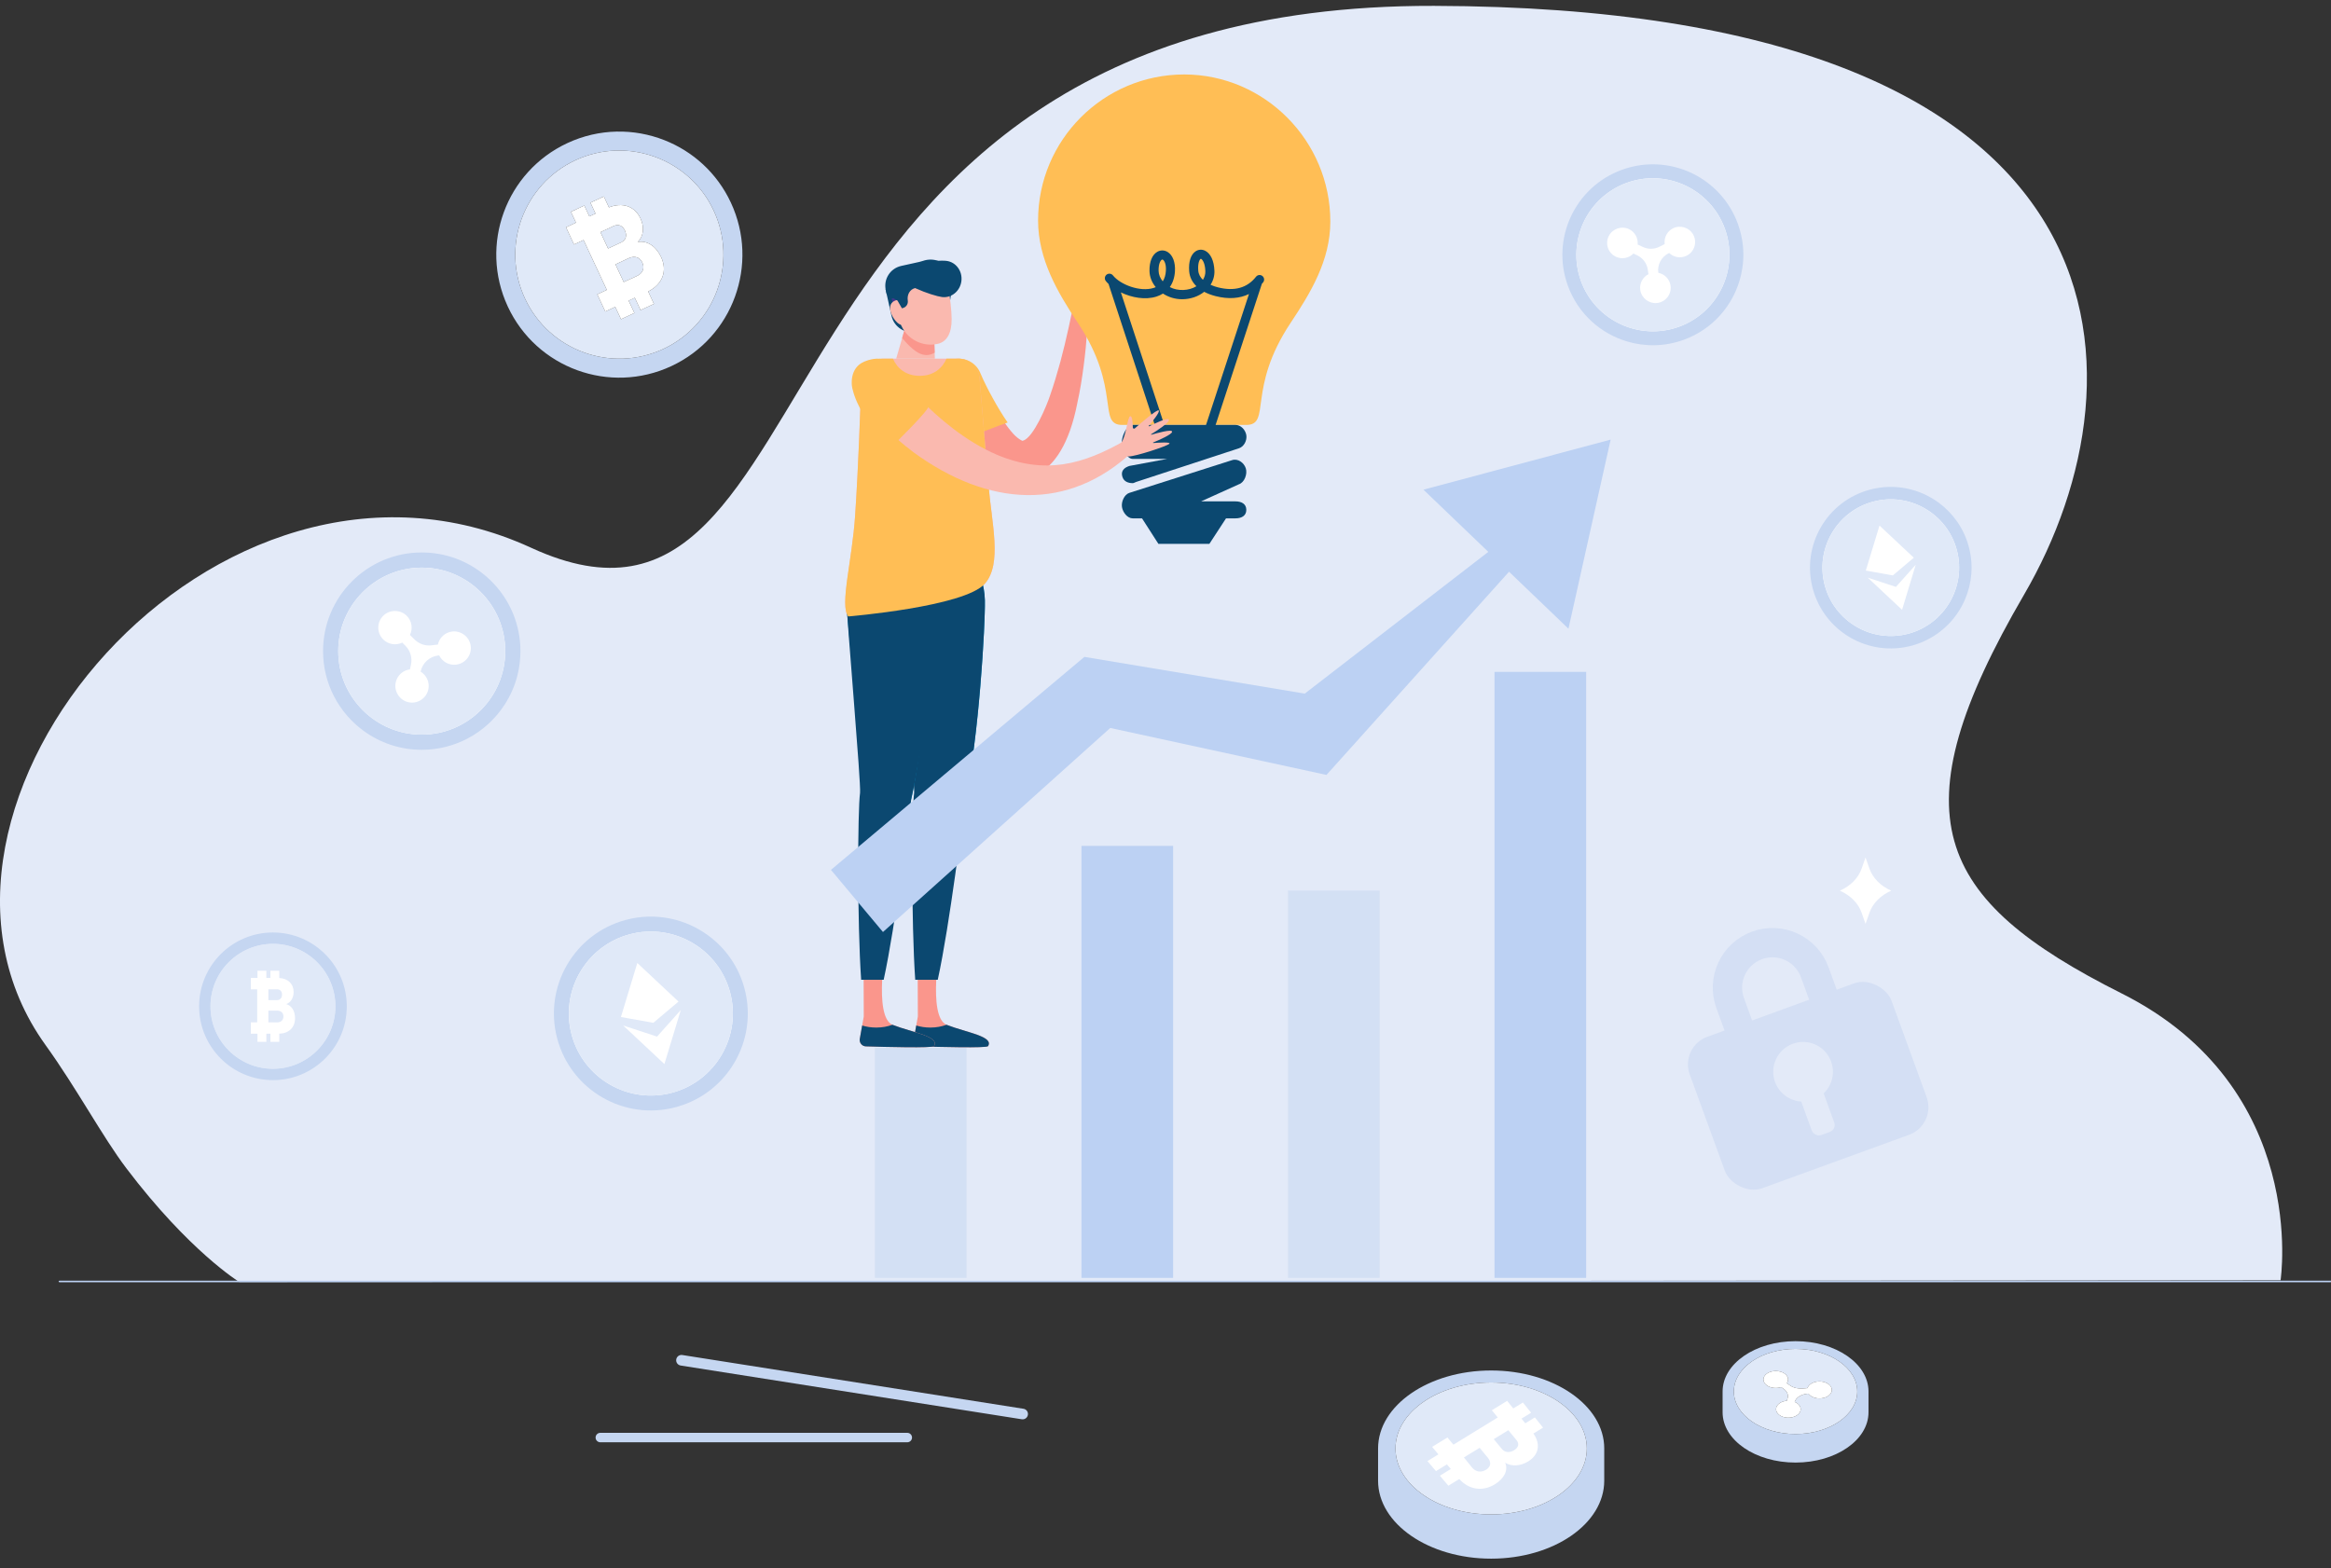 <?xml version="1.0" encoding="UTF-8"?>
<svg width="318" height="214" viewBox="0 0 318 214" fill="none" xmlns="http://www.w3.org/2000/svg">
<rect x="0" y="0" width="318" height="214" fill="#333333" stroke="none"/>
<g id="illustration/crypto/idea">
<path id="Path 5" fill-rule="evenodd" clip-rule="evenodd" d="M311.12 174.688C311.12 174.688 315.113 148.443 289.449 135.556C263.786 122.67 258.652 111.125 276.128 81.137C293.603 51.15 292.167 1.034 195.62 0.8C99.073 0.567 115.45 94.521 72.472 74.748C29.494 54.975 -17.065 110.267 6.214 142.597C10.473 148.511 13.984 155.111 17.233 159.402C25.822 170.75 32.648 174.927 32.648 174.927L311.12 174.688Z" fill="#E3EAF8"/>
<g id="Group 3">
<path id="Fill 51" fill-rule="evenodd" clip-rule="evenodd" d="M78.49 21.868C85.588 18.558 94.056 21.64 97.366 28.738C100.676 35.837 97.594 44.304 90.496 47.614C83.397 50.924 74.93 47.842 71.62 40.744C68.31 33.646 71.392 25.178 78.49 21.868ZM91.588 49.956C99.99 46.038 103.626 36.049 99.707 27.646C97.814 23.585 94.5 20.642 90.634 19.123C86.503 17.499 81.74 17.502 77.398 19.527C69.012 23.437 65.375 33.394 69.257 41.787C69.264 41.803 69.271 41.82 69.278 41.836C73.197 50.239 83.185 53.874 91.588 49.956Z" fill="#C5D6F1"/>
<path id="Fill 53" fill-rule="evenodd" clip-rule="evenodd" d="M85.158 32.769C85.445 32.439 85.488 31.97 85.243 31.443C85.009 30.942 84.633 30.697 84.2 30.716C84.04 30.723 83.872 30.766 83.701 30.846L81.915 31.679L82.955 33.908L84.74 33.075C84.912 32.995 85.051 32.891 85.158 32.769Z" fill="#E0E9F8"/>
<path id="Fill 55" fill-rule="evenodd" clip-rule="evenodd" d="M87.314 37.394C87.783 36.998 87.908 36.431 87.616 35.806C87.349 35.233 86.84 34.974 86.236 35.082C86.079 35.109 85.916 35.161 85.749 35.239L83.964 36.072L85.088 38.482L86.881 37.666C87.048 37.588 87.192 37.497 87.314 37.394Z" fill="#E0E9F8"/>
<path id="Fill 57" fill-rule="evenodd" clip-rule="evenodd" d="M79.712 28.047L80.402 29.529L81.241 29.138L80.55 27.657L82.376 26.805L83.072 28.297C84.947 27.567 86.6 28.139 87.379 29.809C87.937 31.006 87.792 32.251 87.009 33.016C88.273 32.786 89.497 33.592 90.185 35.068C91.078 36.981 90.385 38.783 88.425 39.776L89.212 41.464L87.386 42.315L86.6 40.631L85.762 41.022L86.547 42.706L84.721 43.558L83.936 41.873L82.575 42.508L81.481 40.164L82.784 39.557L79.611 32.753L78.309 33.36L77.215 31.015L78.576 30.38L77.886 28.899L79.712 28.047ZM71.62 40.744C74.93 47.842 83.397 50.925 90.496 47.614C97.594 44.304 100.676 35.837 97.366 28.738C94.056 21.64 85.588 18.558 78.49 21.868C71.392 25.178 68.31 33.646 71.62 40.744Z" fill="#E0E9F8"/>
<path id="Fill 59" fill-rule="evenodd" clip-rule="evenodd" d="M83.964 36.072L85.749 35.239C85.916 35.161 86.079 35.109 86.236 35.082C86.84 34.974 87.349 35.232 87.617 35.806C87.908 36.43 87.783 36.998 87.314 37.394C87.192 37.497 87.047 37.588 86.881 37.666L85.088 38.482L83.964 36.072ZM81.915 31.679L83.701 30.846C83.872 30.766 84.04 30.723 84.2 30.716C84.633 30.697 85.009 30.942 85.243 31.443C85.488 31.97 85.445 32.439 85.157 32.769C85.051 32.891 84.911 32.995 84.74 33.075L82.954 33.908L81.915 31.679ZM78.576 30.38L77.215 31.015L78.309 33.36L79.611 32.753L82.784 39.556L81.481 40.164L82.575 42.508L83.935 41.873L84.721 43.558L86.547 42.706L85.762 41.022L86.6 40.631L87.386 42.315L89.212 41.464L88.425 39.776C90.385 38.783 91.078 36.981 90.185 35.068C89.497 33.592 88.273 32.786 87.009 33.016C87.792 32.251 87.936 31.006 87.378 29.809C86.599 28.139 84.947 27.567 83.072 28.297L82.376 26.805L80.55 27.656L81.241 29.138L80.402 29.529L79.712 28.047L77.885 28.899L78.576 30.38Z" fill="white"/>
</g>
<g id="Group 3_2">
<path id="Fill 51_2" fill-rule="evenodd" clip-rule="evenodd" d="M37.236 128.786C41.935 128.786 45.758 132.61 45.758 137.309C45.758 142.008 41.935 145.831 37.236 145.831C32.537 145.831 28.714 142.008 28.714 137.309C28.714 132.61 32.537 128.786 37.236 128.786ZM37.236 147.381C42.799 147.381 47.309 142.872 47.309 137.309C47.309 134.62 46.253 132.179 44.536 130.373C42.701 128.442 40.11 127.236 37.236 127.236C31.684 127.236 27.182 131.729 27.164 137.277C27.164 137.287 27.164 137.298 27.164 137.309C27.164 142.872 31.673 147.381 37.236 147.381Z" fill="#C5D6F1"/>
<path id="Fill 53_2" fill-rule="evenodd" clip-rule="evenodd" d="M38.098 136.405C38.337 136.298 38.48 136.054 38.48 135.706C38.48 135.374 38.337 135.145 38.098 135.046C38.009 135.009 37.907 134.99 37.793 134.99H36.611V136.466H37.793C37.907 136.466 38.009 136.444 38.098 136.405Z" fill="#E0E9F8"/>
<path id="Fill 55_2" fill-rule="evenodd" clip-rule="evenodd" d="M38.098 139.467C38.453 139.37 38.665 139.093 38.665 138.68C38.665 138.3 38.453 138.031 38.098 137.936C38.005 137.911 37.904 137.898 37.793 137.898H36.611V139.494L37.793 139.505C37.903 139.505 38.005 139.492 38.098 139.467Z" fill="#E0E9F8"/>
<path id="Fill 57_2" fill-rule="evenodd" clip-rule="evenodd" d="M36.334 132.457V133.437H36.889V132.457H38.098V133.444C39.302 133.523 40.056 134.253 40.056 135.358C40.056 136.151 39.662 136.791 39.042 137.009C39.787 137.204 40.248 137.953 40.249 138.93C40.249 140.197 39.415 141.001 38.098 141.044V142.161H36.889V141.046H36.334V142.161H35.125V141.046H34.224V139.494H35.086V134.99H34.224V133.437H35.125V132.457H36.334ZM28.714 137.309C28.714 142.008 32.537 145.831 37.236 145.831C41.935 145.831 45.758 142.008 45.758 137.309C45.758 132.61 41.935 128.786 37.236 128.786C32.537 128.786 28.714 132.61 28.714 137.309Z" fill="#E0E9F8"/>
<path id="Fill 59_2" fill-rule="evenodd" clip-rule="evenodd" d="M36.611 137.898H37.793C37.904 137.898 38.005 137.911 38.097 137.936C38.453 138.031 38.665 138.3 38.665 138.68C38.665 139.093 38.453 139.37 38.097 139.467C38.005 139.492 37.903 139.505 37.793 139.505L36.611 139.494V137.898ZM36.611 134.99H37.793C37.906 134.99 38.009 135.009 38.097 135.046C38.337 135.145 38.48 135.374 38.48 135.706C38.48 136.054 38.337 136.298 38.097 136.405C38.009 136.444 37.906 136.465 37.793 136.465H36.611V134.99ZM35.124 133.437H34.224V134.99H35.086V139.494H34.224V141.046H35.124V142.161H36.334V141.046H36.889V142.161H38.097V141.044C39.415 141.001 40.249 140.197 40.249 138.93C40.249 137.953 39.787 137.204 39.042 137.009C39.662 136.791 40.056 136.151 40.056 135.358C40.056 134.253 39.302 133.523 38.097 133.444V132.456H36.889V133.437H36.334V132.456H35.124V133.437Z" fill="white"/>
</g>
<rect id="Rectangle" opacity="0.5" x="119.365" y="142.972" width="12.502" height="31.388" fill="#C5D6F1"/>
<rect id="Rectangle_2" x="147.537" y="115.418" width="12.503" height="58.943" fill="#BCD1F3"/>
<rect id="Rectangle_3" opacity="0.5" x="175.712" y="121.512" width="12.502" height="52.847" fill="#C5D6F1"/>
<rect id="Rectangle_4" x="203.885" y="91.675" width="12.503" height="82.686" fill="#BCD1F3"/>
<path id="Path" d="M146.717 40.186C146.653 39.117 144.803 36.938 145.085 36.666C145.288 36.469 146.009 37.143 146.398 37.536C146.443 37.582 146.511 37.597 146.572 37.575C146.632 37.553 146.674 37.498 146.679 37.434C146.764 36.383 147.027 33.442 147.32 33.415C147.618 33.386 147.766 35.247 147.808 35.871C147.809 35.89 147.823 35.906 147.842 35.908C147.861 35.91 147.879 35.899 147.885 35.881C148.114 35.221 148.885 33.087 149.216 33.361C149.531 33.622 149.042 35.665 148.84 36.451C148.835 36.47 148.845 36.49 148.864 36.498C148.882 36.505 148.903 36.498 148.914 36.48C149.312 35.776 150.362 33.991 150.645 34.219C150.934 34.451 150.121 36.386 149.819 37.073C149.811 37.091 149.818 37.112 149.834 37.123C149.851 37.133 149.873 37.13 149.886 37.115C150.341 36.602 151.531 35.293 151.524 35.678C151.516 36.153 149.425 40.107 148.74 40.769C148.055 41.432 146.717 40.186 146.717 40.186Z" fill="#FA968C"/>
<g id="Group">
<path id="Path_2" d="M127.943 53.421C129.361 56.562 131.4 60.129 133.867 62.577C138.665 67.327 144.824 66.086 146.974 54.979C147.348 53.305 147.609 51.638 147.828 49.975C148.275 46.652 148.448 43.34 148.601 40.037C148.624 39.537 148.237 39.113 147.738 39.09C147.285 39.069 146.895 39.384 146.808 39.815L146.804 39.833C146.154 43.04 145.5 46.239 144.661 49.352C144.23 50.903 143.783 52.441 143.263 53.924C142.811 55.328 140.997 59.69 139.587 60.117C139.54 60.11 139.494 60.17 139.467 60.144C139.441 60.12 139.428 60.118 139.412 60.132C139.386 60.097 139.368 60.082 139.345 60.087C139.267 60.024 139.176 60.013 139.009 59.878C138.702 59.676 138.281 59.279 137.882 58.782C137.063 57.812 136.301 56.53 135.63 55.199C134.467 52.942 133.793 51.319 133.793 51.319C132.36 47.392 126.42 49.272 127.854 53.204C127.881 53.275 127.912 53.353 127.943 53.421Z" fill="#FA968C"/>
<path id="Path_3" d="M137.463 57.648C137.458 57.64 137.452 57.633 137.447 57.625C136.722 56.565 136.05 55.457 135.431 54.321C134.817 53.212 134.191 51.98 133.753 50.931L133.731 50.879C133.696 50.795 133.657 50.712 133.614 50.63C132.799 49.083 130.885 48.489 129.338 49.304C127.791 50.118 127.197 52.032 128.011 53.58C128.775 55.031 129.515 56.218 130.359 57.467C130.931 58.291 131.539 59.091 132.166 59.878C132.632 59.38 136.349 58.047 137.463 57.648Z" fill="#FFBE55"/>
<path id="Path_4" d="M134.363 79.634C131.608 82.795 115.71 84.114 115.71 84.114C114.537 82.752 116.252 76.562 116.666 70.279C117.113 63.486 117.371 55.988 117.489 51.937C117.538 50.265 118.906 48.939 120.579 48.939H130.668C132.223 48.939 133.517 50.125 133.645 51.675C133.91 54.883 134.371 60.458 134.825 65.924C135.286 71.47 136.743 76.903 134.363 79.634Z" fill="#FAB9AF"/>
<path id="Path_5" d="M125.192 132.449L125.215 138.702L124.671 141.747C124.578 142.274 124.967 142.762 125.503 142.778C128.063 142.857 134.618 143.03 134.793 142.746C135.617 141.412 131.892 140.899 129.166 139.844C126.441 138.79 128.321 128.441 128.321 128.441L125.192 132.449Z" fill="#FA968C"/>
<path id="Path_6" d="M129.166 139.844C129.152 139.839 129.139 139.829 129.125 139.823C128.476 140.065 127.745 140.208 126.921 140.208C126.215 140.208 125.574 140.106 124.996 139.925L124.671 141.747C124.578 142.274 124.967 142.762 125.503 142.778C128.063 142.857 134.618 143.03 134.793 142.746C135.617 141.413 131.891 140.899 129.166 139.844Z" fill="#0B4870"/>
<path id="Path_7" d="M134.359 81.913C134.457 86.26 132.748 113.833 129.371 113.909C125.995 113.986 122.23 86.537 122.131 82.191C122.033 77.844 124.69 74.259 128.066 74.183C131.443 74.106 134.26 77.567 134.359 81.913Z" fill="#0091C8"/>
<path id="Path_8" d="M124.708 108.181C124.373 110.574 124.319 125.902 124.857 133.689H127.931C129.582 126.135 131.346 111.496 131.673 109.157C131.677 109.127 131.679 109.098 131.683 109.068C133.52 100.942 134.431 85.118 134.359 81.913C134.26 77.567 131.443 74.106 128.067 74.183C124.69 74.26 122.033 77.845 122.132 82.191C122.193 84.919 124.867 107.048 124.708 108.181Z" fill="#0B4870"/>
<path id="Path_9" d="M117.814 132.449L117.837 138.702L117.294 141.747C117.2 142.274 117.59 142.762 118.126 142.778C120.685 142.857 127.24 143.03 127.416 142.746C128.24 141.412 124.515 140.899 121.789 139.844C119.064 138.79 120.944 128.441 120.944 128.441L117.814 132.449Z" fill="#FA968C"/>
<path id="Path_10" d="M121.789 139.844C121.774 139.839 121.762 139.829 121.748 139.823C121.098 140.065 120.367 140.208 119.544 140.208C118.837 140.208 118.197 140.106 117.619 139.925L117.294 141.747C117.2 142.274 117.59 142.762 118.126 142.778C120.685 142.857 127.24 143.03 127.416 142.746C128.24 141.413 124.515 140.899 121.789 139.844Z" fill="#0B4870"/>
<path id="Path_11" d="M126.982 81.913C127.08 86.26 125.371 113.833 121.994 113.909C118.618 113.986 115.584 86.436 115.485 82.089C115.386 77.743 117.313 74.259 120.689 74.183C124.066 74.106 126.883 77.567 126.982 81.913Z" fill="#0091C8"/>
<path id="Path_12" d="M117.331 108.181C116.995 110.574 116.941 125.902 117.48 133.689H120.553C122.204 126.135 123.968 111.496 124.296 109.157C124.3 109.127 124.302 109.098 124.306 109.068C126.142 100.942 127.784 85.017 127.712 81.812C127.613 77.466 124.066 74.106 120.689 74.183C117.313 74.26 115.386 77.743 115.485 82.089C115.547 84.818 117.489 107.048 117.331 108.181Z" fill="#0B4870"/>
<path id="Path_13" d="M130.763 48.939H129.124C128.553 50.261 127.345 51.282 125.471 51.282C123.594 51.282 122.387 50.261 121.817 48.939H120.321C118.792 48.939 117.539 50.149 117.496 51.678C117.382 55.661 117.122 63.339 116.665 70.279C116.252 76.562 114.537 82.401 115.71 84.114C115.71 84.114 131.608 82.794 134.362 79.634C136.743 76.903 135.285 71.47 134.824 65.924C134.365 60.405 133.9 54.774 133.637 51.582C133.514 50.087 132.264 48.939 130.763 48.939Z" fill="#FFBE55"/>
<path id="Path_14" d="M125.037 45.267C123.492 45.611 121.962 44.637 121.618 43.092L120.803 39.428L123.6 38.806L125.037 45.267Z" fill="#0B4870"/>
<path id="Path_15" d="M127.535 48.939H122.26L123.781 43.68L127.377 44.125L127.535 48.939Z" fill="#FAB9AF"/>
<path id="Path_16" d="M127.377 44.125L123.781 43.68L123.073 46.131C123.878 47.038 125.071 48.447 126.38 48.447C126.795 48.447 127.173 48.33 127.513 48.114L127.377 44.125Z" fill="#FA968C"/>
<path id="Path_17" d="M127.922 46.92C125.553 47.447 123.206 45.954 122.68 43.585L121.617 38.808L128.973 37.173C128.973 37.173 129.802 40.902 129.826 43.538C129.843 45.516 129.129 46.651 127.922 46.92Z" fill="#FAB9AF"/>
<path id="Rectangle_5" d="M121.646 40.731L123.029 40.424L123.168 41.05L121.786 41.358L121.646 40.731Z" fill="#41378C"/>
<path id="Path_18" d="M123.726 42.404C123.933 43.336 123.655 44.191 123.104 44.314C122.554 44.436 121.675 43.349 121.468 42.417C121.261 41.485 121.804 41.061 122.354 40.938C122.904 40.816 123.518 41.472 123.726 42.404Z" fill="#FAB9AF"/>
<path id="Path_19" d="M129.919 39.024C129.959 38.391 129.856 37.757 129.617 37.169C129.026 35.71 127.392 35.082 125.906 35.599C125.754 35.652 125.593 35.698 125.423 35.736L122.94 36.287C121.448 36.618 120.507 38.096 120.839 39.588L120.968 40.166L122.44 41.02L123.04 42.065L123.137 42.043C123.61 41.938 123.916 41.483 123.842 41.01C123.72 40.23 124.107 39.468 124.878 39.297L127.081 38.806C128.422 38.508 129.28 39.074 129.503 40.076L129.623 40.94L129.919 39.024Z" fill="#0B4870"/>
<path id="Path_20" d="M122.491 37.282C122.323 38.645 127.221 40.371 128.512 40.531C129.804 40.691 130.988 39.715 131.156 38.352C131.324 36.99 130.414 35.755 129.122 35.596C127.83 35.436 122.66 35.919 122.491 37.282Z" fill="#0B4870"/>
<path id="Path_21" d="M116.895 54.082C118.52 56.296 121.305 59.209 124.639 61.723C134.838 69.161 145.752 69.913 154.653 61.494C155.017 61.15 155.033 60.575 154.689 60.211C154.394 59.9 153.932 59.843 153.576 60.048L153.535 60.072C147.731 63.422 142.533 64.797 135.99 62.048C127.412 58.352 121.326 49.459 121.966 50.307C120.914 48.914 118.932 48.638 117.539 49.69C116.158 50.733 115.876 52.691 116.895 54.082Z" fill="#FAB9AF"/>
<path id="Path_22" d="M126.646 55.413C124.522 53.507 121.821 49.751 121.821 49.751C121.821 49.751 120.541 48.238 117.906 49.342C115.802 50.223 116.228 52.709 116.228 52.709C116.279 53.055 116.982 57.156 121.82 60.783C121.82 60.783 127.003 55.733 126.646 55.413Z" fill="#FFBE55"/>
</g>
<g id="Group_2">
<path id="Path_23" d="M161.548 10.159C150.547 10.172 141.617 19.09 141.617 30.092C141.617 35.38 144.307 39.945 147.032 44.038C153.053 53.082 149.632 57.981 153.107 57.981H161.536H170.009C173.487 57.981 170.056 53.081 176.079 44.038C178.803 39.946 181.486 35.523 181.486 30.237C181.488 19.233 172.548 10.172 161.548 10.159Z" fill="#FFBE55"/>
<path id="Shape" fill-rule="evenodd" clip-rule="evenodd" d="M151.831 37.578C151.618 37.31 151.226 37.266 150.96 37.477C150.692 37.692 150.649 38.082 150.862 38.349C150.971 38.486 151.096 38.618 151.231 38.748L157.841 58.917C157.928 59.178 158.169 59.344 158.431 59.344C158.494 59.344 158.559 59.334 158.624 59.312C158.949 59.205 159.125 58.857 159.018 58.53L152.912 39.896C154.394 40.619 156.249 40.95 157.761 40.469C158.088 40.364 158.385 40.226 158.654 40.057C159.393 40.541 160.298 40.83 161.257 40.83C162.392 40.83 163.465 40.466 164.278 39.817C164.732 40.06 165.258 40.26 165.845 40.408C167.578 40.847 169.111 40.741 170.388 40.117L164.35 58.531C164.245 58.857 164.422 59.207 164.744 59.312C164.81 59.335 164.876 59.343 164.94 59.343C165.201 59.343 165.444 59.178 165.53 58.918L172.15 38.716C172.175 38.686 172.202 38.658 172.229 38.63L172.229 38.63C172.261 38.597 172.293 38.564 172.322 38.527C172.532 38.258 172.486 37.867 172.217 37.657C171.947 37.445 171.558 37.493 171.348 37.762C170.15 39.292 168.4 39.779 166.149 39.208C165.895 39.144 165.526 39.032 165.145 38.86C165.519 38.274 165.704 37.607 165.673 36.931C165.619 35.584 165.162 34.597 164.419 34.219C163.985 33.999 163.503 34.027 163.102 34.294C162.45 34.728 162.131 35.718 162.23 37.006C162.291 37.788 162.632 38.483 163.216 39.054C162.202 39.687 160.678 39.755 159.588 39.17C160.002 38.587 160.243 37.85 160.291 36.991C160.358 35.788 159.986 34.814 159.298 34.388C158.859 34.114 158.332 34.101 157.887 34.356C157.184 34.752 156.796 35.704 156.816 36.967C156.829 37.782 157.145 38.549 157.668 39.181C157.577 39.222 157.483 39.257 157.383 39.288C155.533 39.877 152.831 38.835 151.831 37.578ZM163.792 35.323L163.796 35.32C163.805 35.314 163.811 35.31 163.82 35.31C163.829 35.31 163.841 35.314 163.858 35.323C164.04 35.415 164.392 35.88 164.436 36.982C164.456 37.399 164.338 37.812 164.106 38.185C163.762 37.857 163.508 37.437 163.468 36.909C163.394 35.953 163.62 35.436 163.792 35.323ZM158.566 35.412C158.542 35.412 158.521 35.419 158.499 35.433C158.327 35.53 158.041 35.958 158.057 36.948C158.065 37.469 158.276 37.967 158.624 38.387C158.877 38.002 159.023 37.512 159.054 36.923C159.106 35.985 158.823 35.55 158.649 35.441C158.614 35.421 158.588 35.412 158.566 35.412Z" fill="#0B4870"/>
<g id="Group_3">
<path id="Path_24" d="M168.566 57.981H154.522C153.707 57.981 153.047 59.482 153.047 60.299C153.047 61.115 153.708 62.616 154.522 62.616H159.229L154.074 63.577C153.3 63.828 152.875 64.305 153.126 65.08C153.327 65.705 153.907 65.925 154.531 65.925C154.681 65.925 154.834 65.811 154.986 65.764L169.025 61.166C169.714 60.942 170.14 60.096 170.027 59.379C169.911 58.661 169.293 57.981 168.566 57.981Z" fill="#0B4870"/>
<path id="Path_25" d="M168.549 68.411H163.856L169.005 66.083C169.779 65.833 170.204 64.672 169.953 63.895C169.701 63.122 168.87 62.53 168.093 62.782L154.066 67.252C153.374 67.478 152.95 68.47 153.063 69.187C153.175 69.905 153.796 70.728 154.522 70.728H155.798L158.029 74.205H164.989L167.256 70.728H168.549C169.365 70.728 170.024 70.384 170.024 69.569C170.024 68.754 169.365 68.411 168.549 68.411Z" fill="#0B4870"/>
</g>
</g>
<g id="Group_4">
<path id="Path_26" d="M120.457 127.171L113.36 118.693L147.934 89.63L177.999 94.641L212.109 68.295L213.485 69.53L180.961 105.737L151.464 99.329L120.457 127.171Z" fill="#BCD1F3"/>
<path id="Path_27" d="M213.972 85.785L194.191 66.816L219.728 59.983L213.972 85.785Z" fill="#BCD1F3"/>
</g>
<path id="Path_28" d="M152.93 60.454C153.628 59.641 153.811 56.789 154.203 56.789C154.485 56.789 154.536 57.773 154.542 58.327C154.542 58.391 154.581 58.45 154.64 58.476C154.699 58.502 154.768 58.492 154.816 58.449C155.607 57.752 157.84 55.82 158.07 56.004C158.303 56.19 157.117 57.631 156.713 58.109C156.7 58.124 156.7 58.145 156.712 58.16C156.724 58.175 156.744 58.179 156.761 58.171C157.385 57.855 159.422 56.857 159.47 57.284C159.515 57.69 157.744 58.82 157.052 59.244C157.035 59.255 157.028 59.276 157.036 59.294C157.045 59.313 157.065 59.322 157.084 59.317C157.86 59.087 159.856 58.533 159.901 58.894C159.947 59.262 158.017 60.088 157.324 60.372C157.305 60.38 157.296 60.4 157.3 60.418C157.304 60.438 157.322 60.451 157.342 60.449C158.025 60.395 159.791 60.282 159.519 60.554C159.182 60.89 154.931 62.28 153.979 62.28C153.027 62.28 152.93 60.454 152.93 60.454Z" fill="#FAB9AF"/>
<g id="Group 2">
<path id="Oval" fill-rule="evenodd" clip-rule="evenodd" d="M57.6 101.309C64.448 101.309 70 95.757 70 88.909C70 82.061 64.448 76.509 57.6 76.509C50.752 76.509 45.2 82.061 45.2 88.909C45.2 95.757 50.752 101.309 57.6 101.309Z" fill="white"/>
<path id="Fill 61" fill-rule="evenodd" clip-rule="evenodd" d="M46.145 88.845C46.145 82.564 51.255 77.454 57.536 77.454C63.817 77.454 68.928 82.564 68.928 88.845C68.928 95.126 63.818 100.237 57.536 100.237C51.255 100.237 46.145 95.126 46.145 88.845ZM57.57 102.308C59.801 102.302 61.903 101.752 63.754 100.786C65.846 99.695 67.614 98.07 68.88 96.092C69.638 94.908 70.219 93.6 70.578 92.201C70.853 91.128 71 90.004 71 88.845C71 87.928 70.907 87.033 70.732 86.167C69.491 80.015 64.055 75.382 57.536 75.382C50.1 75.382 44.073 81.41 44.073 88.845C44.073 93.309 46.247 97.263 49.591 99.713C51.819 101.344 54.564 102.309 57.536 102.309C57.547 102.309 57.558 102.308 57.57 102.308Z" fill="#C5D6F1"/>
<path id="Fill 63" fill-rule="evenodd" clip-rule="evenodd" d="M52.352 83.952C53.234 83.149 54.629 83.177 55.479 84.014C56.195 84.72 56.343 85.779 55.928 86.633L56.547 87.252C57.156 87.86 58.01 88.156 58.864 88.053L59.734 87.949C59.935 87.021 60.705 86.279 61.704 86.167C62.89 86.035 64.004 86.874 64.201 88.051C64.418 89.341 63.512 90.536 62.228 90.69C61.238 90.809 60.322 90.272 59.91 89.423L59.789 89.438C58.596 89.581 57.627 90.468 57.379 91.643C58.188 92.128 58.642 93.088 58.436 94.063C58.168 95.328 56.898 96.124 55.632 95.795C54.477 95.494 53.741 94.31 53.978 93.14C54.178 92.155 54.985 91.453 55.927 91.335L56.067 90.673C56.263 89.745 55.977 88.781 55.306 88.111L54.878 87.683C54.029 88.095 52.978 87.952 52.273 87.247C51.358 86.332 51.385 84.833 52.352 83.952ZM68.928 88.845C68.928 82.564 63.817 77.454 57.536 77.454C51.255 77.454 46.145 82.564 46.145 88.845C46.145 95.126 51.255 100.237 57.536 100.237C63.818 100.237 68.928 95.126 68.928 88.845Z" fill="#E0E9F8"/>
</g>
<g id="Group 2_2">
<path id="Oval_2" fill-rule="evenodd" clip-rule="evenodd" d="M229.451 45.481C235.35 43.334 238.392 36.811 236.245 30.912C234.098 25.013 227.575 21.972 221.676 24.119C215.777 26.266 212.735 32.789 214.883 38.688C217.03 44.587 223.552 47.628 229.451 45.481Z" fill="white"/>
<path id="Fill 61_2" fill-rule="evenodd" clip-rule="evenodd" d="M215.676 38.337C213.707 32.926 216.507 26.922 221.917 24.953C227.328 22.983 233.332 25.783 235.301 31.194C237.27 36.604 234.471 42.608 229.06 44.578C223.649 46.547 217.645 43.747 215.676 38.337ZM229.738 46.351C231.658 45.647 233.297 44.514 234.588 43.101C236.048 41.505 237.062 39.552 237.532 37.451C237.814 36.193 237.904 34.884 237.775 33.567C237.675 32.556 237.449 31.542 237.086 30.544C236.798 29.754 236.438 29.012 236.016 28.321C233.017 23.41 226.882 21.124 221.268 23.168C214.862 25.499 211.56 32.581 213.891 38.986C215.291 42.831 218.403 45.556 222.052 46.617C224.482 47.324 227.15 47.294 229.71 46.362C229.719 46.359 229.729 46.355 229.738 46.351Z" fill="#C5D6F1"/>
<path id="Fill 63_2" fill-rule="evenodd" clip-rule="evenodd" d="M219.489 32.176C219.997 31.207 221.207 30.794 222.202 31.249C223.04 31.632 223.5 32.498 223.41 33.364L224.137 33.703C224.852 34.036 225.68 34.023 226.384 33.667L227.1 33.304C226.983 32.441 227.414 31.561 228.239 31.152C229.219 30.666 230.442 31.039 230.981 31.991C231.572 33.035 231.166 34.348 230.108 34.883C229.293 35.296 228.336 35.121 227.715 34.519L227.615 34.569C226.633 35.066 226.076 36.134 226.23 37.224C227.08 37.388 227.771 38.073 227.899 38.978C228.066 40.151 227.221 41.235 226.027 41.348C224.938 41.451 223.933 40.662 223.77 39.58C223.633 38.669 224.108 37.811 224.883 37.414L224.796 36.8C224.674 35.94 224.125 35.199 223.337 34.832L222.834 34.597C222.233 35.218 221.282 35.425 220.454 35.038C219.379 34.537 218.932 33.238 219.489 32.176ZM235.301 31.194C233.332 25.783 227.328 22.983 221.917 24.953C216.507 26.922 213.707 32.926 215.676 38.337C217.645 43.747 223.649 46.547 229.06 44.578C234.471 42.608 237.27 36.604 235.301 31.194Z" fill="#E0E9F8"/>
</g>
<path id="Fill 49" fill-rule="evenodd" clip-rule="evenodd" d="M318 174.751H316.019H67.166H25.218H8.107C8.048 174.751 8 174.797 8 174.853C8 174.909 8.048 174.955 8.107 174.955H25.434H317.976C317.985 174.886 317.992 174.818 318 174.751Z" fill="#BCD1F3"/>
<g id="Group 4">
<path id="Oval_3" fill-rule="evenodd" clip-rule="evenodd" d="M91.869 150.141C98.448 148.378 102.353 141.615 100.59 135.036C98.827 128.456 92.064 124.551 85.484 126.314C78.905 128.077 75 134.84 76.763 141.42C78.526 148 85.289 151.904 91.869 150.141Z" fill="white"/>
<path id="Fill 155" fill-rule="evenodd" clip-rule="evenodd" d="M99.598 135.398C101.195 141.357 97.645 147.504 91.687 149.101C85.728 150.697 79.58 147.149 77.984 141.189C76.387 135.231 79.936 129.083 85.895 127.487C91.854 125.89 98.001 129.439 99.598 135.398ZM85.369 125.521C78.315 127.412 74.128 134.662 76.019 141.716C77.909 148.77 85.159 152.957 92.213 151.067C92.323 151.037 92.43 151.003 92.538 150.97C93.358 150.728 94.138 150.415 94.871 150.036C97.622 148.615 99.73 146.294 100.921 143.551C102.069 140.907 102.367 137.872 101.563 134.872C100.759 131.871 98.984 129.392 96.667 127.677C93.539 125.359 89.422 124.435 85.369 125.521Z" fill="#C5D6F1"/>
<path id="Fill 157" fill-rule="evenodd" clip-rule="evenodd" d="M89.13 139.56L84.707 138.77L86.943 131.397L92.566 136.664L89.13 139.56ZM90.639 145.19L85.016 139.924L89.635 141.442L92.875 137.818L90.639 145.19ZM85.895 127.487C79.936 129.083 76.387 135.231 77.984 141.189C79.581 147.148 85.728 150.697 91.687 149.101C97.645 147.504 101.195 141.357 99.598 135.398C98.001 129.439 91.854 125.89 85.895 127.487Z" fill="#E0E9F8"/>
</g>
<g id="Group 4_2">
<path id="Oval_4" fill-rule="evenodd" clip-rule="evenodd" d="M260.509 87.33C265.992 85.861 269.246 80.225 267.776 74.742C266.307 69.259 260.671 66.005 255.188 67.474C249.705 68.943 246.451 74.579 247.921 80.062C249.39 85.545 255.026 88.799 260.509 87.33Z" fill="white"/>
<path id="Fill 155_2" fill-rule="evenodd" clip-rule="evenodd" d="M266.95 75.044C268.28 80.01 265.323 85.132 260.357 86.463C255.391 87.793 250.269 84.836 248.938 79.87C247.607 74.904 250.565 69.782 255.531 68.451C260.497 67.121 265.619 70.078 266.95 75.044ZM255.092 66.813C249.214 68.388 245.725 74.431 247.3 80.309C248.875 86.188 254.918 89.676 260.796 88.101C260.888 88.076 260.977 88.048 261.067 88.021C261.75 87.819 262.399 87.558 263.01 87.242C265.303 86.058 267.06 84.124 268.052 81.838C269.009 79.635 269.258 77.106 268.588 74.605C267.918 72.105 266.438 70.039 264.508 68.609C261.9 66.678 258.47 65.908 255.092 66.813Z" fill="#C5D6F1"/>
<path id="Fill 157_2" fill-rule="evenodd" clip-rule="evenodd" d="M258.227 78.512L254.54 77.854L256.404 71.71L261.09 76.099L258.227 78.512ZM259.484 83.204L254.798 78.815L258.647 80.081L261.347 77.06L259.484 83.204ZM255.531 68.451C250.565 69.782 247.608 74.904 248.938 79.87C250.269 84.836 255.391 87.793 260.357 86.463C265.323 85.132 268.28 80.01 266.95 75.044C265.619 70.078 260.496 67.12 255.531 68.451Z" fill="#E0E9F8"/>
</g>
<g id="Group 5">
<rect id="Rectangle_6" x="229.147" y="142.838" width="29.309" height="21.982" rx="4" transform="rotate(-20 229.147 142.838)" fill="#D4DFF4"/>
<path id="Oval_5" d="M237.886 141.959L237.884 141.952L237.871 141.917L237.858 141.882L237.845 141.847L237.832 141.811L237.826 141.793L237.819 141.775L237.806 141.739L237.793 141.703L237.786 141.685L237.78 141.667L237.766 141.63L237.753 141.594L237.726 141.52L237.699 141.446L237.672 141.372L237.645 141.297L237.618 141.221L237.562 141.069L237.506 140.916L237.45 140.761L237.394 140.606L237.337 140.451L237.28 140.295L237.273 140.275L237.266 140.256L237.259 140.236L237.252 140.217L237.245 140.197L237.238 140.178L237.231 140.158L237.224 140.139L237.216 140.119L237.209 140.1L237.202 140.08L237.195 140.061L237.188 140.042L237.181 140.022L237.174 140.003L237.167 139.983L237.16 139.964L237.153 139.945L237.146 139.925L237.139 139.906L237.132 139.886L237.125 139.867L237.118 139.848L237.111 139.828L237.103 139.809L237.096 139.79L237.089 139.77L237.082 139.751L237.075 139.732L237.068 139.713L237.061 139.694L237.054 139.674L237.047 139.655L237.04 139.636L237.034 139.617L237.027 139.598L237.02 139.579L237.013 139.559L237.006 139.54L236.999 139.521L236.992 139.502L236.985 139.483L236.978 139.464L236.971 139.445L236.964 139.427L236.957 139.408L236.951 139.389L236.944 139.37L236.937 139.351L236.93 139.332L236.923 139.313L236.916 139.295L236.909 139.276L236.903 139.257L236.896 139.239L236.889 139.22L236.882 139.201L236.876 139.183L236.869 139.164L236.862 139.146L236.855 139.127L236.849 139.109L236.842 139.091L236.835 139.072L236.829 139.054L236.822 139.036L236.815 139.017L236.809 138.999L236.802 138.981L236.795 138.963L236.789 138.945L236.782 138.927L236.776 138.909L236.769 138.891L236.763 138.873L236.756 138.855L236.75 138.837L236.743 138.819L236.737 138.801L236.73 138.783L236.724 138.766L236.717 138.748L236.711 138.73L236.705 138.713L236.698 138.695L236.692 138.678L236.685 138.66L236.679 138.643L236.673 138.626L236.667 138.608L236.66 138.591L236.654 138.574L236.648 138.557L236.642 138.54L236.635 138.523L236.629 138.506L236.623 138.489L236.617 138.472L236.611 138.455L236.605 138.438L236.598 138.422L236.592 138.405L236.586 138.388L236.58 138.372L236.574 138.355L236.568 138.339L236.562 138.322L236.556 138.306L236.551 138.29L236.545 138.274L236.539 138.257L236.533 138.241L236.527 138.225L236.521 138.209L236.515 138.193L236.51 138.178L236.504 138.162L236.498 138.146L236.493 138.13L236.487 138.115L236.481 138.099L236.476 138.084L236.47 138.068L236.464 138.053L236.459 138.038L236.453 138.023L236.448 138.008L236.442 137.992L236.437 137.977L236.431 137.963L236.426 137.948L236.421 137.933L236.415 137.918L236.41 137.904L236.405 137.889L236.399 137.874L236.394 137.86L236.389 137.846L236.384 137.831L236.379 137.817L236.373 137.803L236.368 137.789L236.363 137.775L236.358 137.761L236.353 137.747L236.348 137.734L236.343 137.72L236.338 137.706L236.333 137.693L236.328 137.679L236.324 137.666L236.319 137.653L236.314 137.64L236.309 137.627L236.304 137.614L236.3 137.601L236.295 137.588L236.29 137.575L236.286 137.562L236.281 137.55L236.277 137.537L236.272 137.525L236.268 137.513L236.263 137.5L236.259 137.488L236.254 137.476L236.25 137.464L236.246 137.452L236.241 137.44L236.237 137.429L236.233 137.417L236.229 137.406L236.225 137.394L236.22 137.383L236.216 137.372L236.212 137.36L236.208 137.349L236.204 137.338L236.2 137.327L236.196 137.317L236.192 137.306L236.189 137.295L236.185 137.285L236.181 137.275L236.177 137.264L236.174 137.254L236.17 137.244L236.166 137.234L236.163 137.224L236.159 137.214L236.156 137.205L236.152 137.195L236.149 137.186L236.145 137.176L236.142 137.167L236.139 137.158L236.135 137.149L236.132 137.14L236.129 137.131L236.126 137.122L236.122 137.114L236.119 137.105L236.116 137.097L236.113 137.088L236.11 137.08L236.107 137.072L236.104 137.064L236.102 137.056L236.099 137.049L236.096 137.041L236.093 137.033L236.091 137.026L236.088 137.019L236.085 137.012L236.083 137.004L236.08 136.997L236.078 136.991L236.075 136.984L236.073 136.977L236.07 136.971L236.068 136.964L236.066 136.958L236.064 136.952L236.061 136.946L236.059 136.94L236.057 136.934L236.055 136.929L236.053 136.923L236.051 136.918L236.049 136.913L236.047 136.907L236.046 136.902L236.044 136.897L236.042 136.893L236.04 136.888L236.039 136.883L236.037 136.879L236.035 136.875L236.034 136.871L236.033 136.867C234.872 133.679 236.516 130.155 239.703 128.995C242.89 127.835 246.415 129.478 247.575 132.666L247.577 132.671L247.579 132.677L247.581 132.682L247.583 132.688L247.585 132.694L247.587 132.7L247.589 132.706L247.592 132.712L247.594 132.719L247.596 132.725L247.599 132.732L247.601 132.739L247.604 132.745L247.606 132.752L247.609 132.759L247.611 132.766L247.614 132.774L247.617 132.781L247.619 132.789L247.622 132.796L247.625 132.804L247.628 132.812L247.631 132.82L247.634 132.828L247.637 132.836L247.64 132.844L247.643 132.852L247.646 132.861L247.649 132.869L247.652 132.878L247.655 132.887L247.658 132.895L247.662 132.904L247.665 132.913L247.668 132.923L247.671 132.932L247.675 132.941L247.678 132.951L247.682 132.96L247.685 132.97L247.689 132.979L247.692 132.989L247.696 132.999L247.7 133.009L247.703 133.019L247.707 133.03L247.711 133.04L247.715 133.05L247.718 133.061L247.722 133.071L247.726 133.082L247.73 133.093L247.734 133.104L247.738 133.115L247.742 133.126L247.746 133.137L247.75 133.148L247.754 133.159L247.758 133.171L247.763 133.182L247.767 133.194L247.771 133.206L247.775 133.217L247.78 133.229L247.784 133.241L247.788 133.253L247.793 133.265L247.797 133.277L247.802 133.29L247.806 133.302L247.811 133.314L247.815 133.327L247.82 133.34L247.825 133.352L247.829 133.365L247.834 133.378L247.839 133.391L247.843 133.404L247.848 133.417L247.853 133.43L247.858 133.443L247.862 133.456L247.867 133.47L247.872 133.483L247.877 133.497L247.882 133.51L247.887 133.524L247.892 133.538L247.897 133.552L247.902 133.566L247.907 133.58L247.912 133.594L247.918 133.608L247.923 133.622L247.928 133.636L247.933 133.65L247.938 133.665L247.944 133.679L247.949 133.694L247.954 133.708L247.96 133.723L247.965 133.738L247.97 133.753L247.976 133.768L247.981 133.783L247.987 133.798L247.992 133.813L247.998 133.828L248.003 133.843L248.009 133.858L248.014 133.873L248.02 133.889L248.025 133.904L248.031 133.92L248.037 133.935L248.042 133.951L248.048 133.967L248.054 133.982L248.06 133.998L248.065 134.014L248.071 134.03L248.077 134.046L248.083 134.062L248.089 134.078L248.095 134.094L248.1 134.11L248.106 134.127L248.112 134.143L248.118 134.159L248.124 134.176L248.13 134.192L248.136 134.209L248.142 134.225L248.148 134.242L248.154 134.259L248.16 134.275L248.167 134.292L248.173 134.309L248.179 134.326L248.185 134.343L248.191 134.36L248.197 134.377L248.204 134.394L248.21 134.411L248.216 134.428L248.222 134.445L248.229 134.462L248.235 134.48L248.241 134.497L248.247 134.514L248.254 134.532L248.26 134.549L248.267 134.567L248.273 134.584L248.279 134.602L248.286 134.619L248.292 134.637L248.299 134.655L248.305 134.672L248.311 134.69L248.318 134.708L248.324 134.726L248.331 134.744L248.337 134.762L248.344 134.78L248.351 134.798L248.357 134.816L248.364 134.834L248.37 134.852L248.377 134.87L248.383 134.888L248.39 134.906L248.397 134.924L248.403 134.943L248.41 134.961L248.417 134.979L248.423 134.997L248.43 135.016L248.437 135.034L248.443 135.053L248.45 135.071L248.457 135.09L248.464 135.108L248.47 135.127L248.477 135.145L248.484 135.164L248.491 135.182L248.497 135.201L248.504 135.22L248.511 135.238L248.518 135.257L248.525 135.276L248.531 135.294L248.538 135.313L248.545 135.332L248.552 135.351L248.559 135.37L248.566 135.388L248.573 135.407L248.579 135.426L248.586 135.445L248.593 135.464L248.6 135.483L248.607 135.502L248.614 135.521L248.621 135.54L248.628 135.559L248.635 135.578L248.641 135.597L248.648 135.616L248.655 135.635L248.662 135.654L248.669 135.673L248.676 135.692L248.683 135.711L248.69 135.73L248.697 135.749L248.704 135.768L248.711 135.788L248.718 135.807L248.725 135.826L248.732 135.845L248.739 135.864L248.746 135.883L248.753 135.902L248.76 135.922L248.767 135.941L248.774 135.96L248.781 135.979L248.788 135.998L248.795 136.018L248.802 136.037L248.809 136.056L248.816 136.075L248.823 136.094L248.83 136.113L248.836 136.133L248.843 136.152L248.85 136.171L248.857 136.19L248.864 136.209L248.871 136.229L248.878 136.248L248.885 136.267L248.892 136.286L248.899 136.305L248.906 136.324L248.913 136.344L248.92 136.363L248.927 136.382L248.934 136.401L248.941 136.42L248.948 136.439L248.955 136.458L248.962 136.477L248.969 136.496L248.976 136.516L248.983 136.535L248.99 136.554L248.997 136.573L249.004 136.592L249.011 136.611L249.017 136.63L249.024 136.649L249.031 136.668L249.038 136.687L249.045 136.706L249.052 136.724L249.059 136.743L249.066 136.762L249.073 136.781L249.079 136.8L249.086 136.819L249.093 136.838L249.1 136.856L249.107 136.875L249.114 136.894L249.12 136.913L249.127 136.931L249.134 136.95L249.141 136.969L249.148 136.987L249.154 137.006L249.161 137.025L249.168 137.043L249.175 137.062L249.181 137.08L249.188 137.099L249.195 137.117L249.202 137.136L249.208 137.154L249.215 137.173L249.222 137.191L249.228 137.209L249.235 137.228L249.242 137.246L249.248 137.264L249.255 137.282L249.262 137.3L249.268 137.319L249.275 137.337L249.281 137.355L249.288 137.373L249.294 137.391L249.301 137.409L249.308 137.427L249.314 137.445L249.321 137.463L249.327 137.48L249.334 137.498L249.34 137.516L249.346 137.534L249.353 137.551L249.359 137.569L249.366 137.587L249.372 137.604L249.378 137.622L249.385 137.639L249.391 137.657L249.398 137.674L249.404 137.691L249.41 137.709L249.416 137.726L249.423 137.743L249.428 137.758L237.886 141.959Z" stroke="#D4DFF4" stroke-width="4"/>
<path id="Oval_6" fill-rule="evenodd" clip-rule="evenodd" d="M247.373 150.067C249.485 149.298 250.574 146.962 249.806 144.849C249.037 142.737 246.701 141.648 244.588 142.416C242.475 143.185 241.386 145.521 242.155 147.634C242.924 149.747 245.26 150.836 247.373 150.067Z" fill="#E3EAF8"/>
<rect id="Rectangle_7" x="245.286" y="149.094" width="3.257" height="6.513" rx="1" transform="rotate(-20 245.286 149.094)" fill="#E3EAF8"/>
</g>
<path id="Fill 23" fill-rule="evenodd" clip-rule="evenodd" d="M253.966 124.539L254.5 126.062L255.034 124.539C255.484 123.255 256.552 122.171 258 121.531C256.552 120.89 255.484 119.807 255.034 118.523L254.5 117L253.966 118.523C253.516 119.807 252.448 120.891 251 121.531C252.448 122.171 253.516 123.255 253.966 124.539Z" fill="white"/>
<g id="Group 6">
<path id="Fill 67" fill-rule="evenodd" clip-rule="evenodd" d="M203.427 188.637C210.624 188.637 216.48 192.675 216.48 197.638C216.48 202.601 210.624 206.64 203.427 206.64C196.229 206.64 190.374 202.601 190.374 197.638C190.374 192.675 196.23 188.637 203.427 188.637ZM203.427 187C194.907 187 188 191.763 188 197.638V202.038C188 207.913 194.907 212.676 203.427 212.676C211.947 212.676 218.853 207.913 218.853 202.038V197.651C218.853 197.647 218.854 197.643 218.854 197.638C218.854 191.763 211.947 187 203.427 187Z" fill="#C5D6F1"/>
<path id="Fill 69" fill-rule="evenodd" clip-rule="evenodd" d="M190.374 197.638C190.374 202.601 196.229 206.64 203.427 206.64C210.624 206.64 216.48 202.601 216.48 197.638C216.48 192.674 210.624 188.637 203.427 188.637C196.23 188.637 190.374 192.674 190.374 197.638Z" fill="#E0E9F8"/>
<path id="Fill 59_3" fill-rule="evenodd" clip-rule="evenodd" d="M201.856 197.55L202.97 198.899C203.074 199.025 203.152 199.152 203.206 199.277C203.413 199.761 203.25 200.225 202.739 200.539C202.183 200.88 201.611 200.868 201.146 200.541C201.026 200.457 200.912 200.351 200.808 200.225L199.71 198.867L201.856 197.55ZM205.769 195.148L206.882 196.497C206.989 196.627 207.06 196.759 207.094 196.891C207.186 197.247 207.013 197.598 206.566 197.872C206.098 198.16 205.635 198.199 205.265 198.013C205.129 197.945 205.004 197.845 204.897 197.716L203.784 196.367L205.769 195.148ZM206.444 192.178L205.609 191.142L203.52 192.424L204.325 193.412L198.28 197.122L197.461 196.143L195.373 197.424L196.234 198.444L194.738 199.363L195.898 200.73L197.39 199.814L197.92 200.443L196.431 201.357L197.591 202.723L199.078 201.811C200.395 203.269 202.255 203.56 203.931 202.531C205.224 201.737 205.78 200.603 205.337 199.592C206.209 200.124 207.427 200.053 208.476 199.41C209.94 198.511 210.206 197.052 209.193 195.603L210.508 194.796L209.39 193.403L208.081 194.206L207.566 193.568L208.878 192.763L207.76 191.37L206.444 192.178Z" fill="white"/>
<path id="Fill 95" fill-rule="evenodd" clip-rule="evenodd" d="M139.624 192.223L93.083 184.889C92.687 184.827 92.316 185.097 92.253 185.492C92.191 185.888 92.461 186.26 92.856 186.322L139.398 193.656C139.794 193.717 140.165 193.448 140.227 193.052C140.29 192.656 140.02 192.285 139.624 192.223Z" fill="#C5D6F1"/>
<path id="Fill 97" fill-rule="evenodd" clip-rule="evenodd" d="M123.775 195.507H81.896C81.54 195.507 81.251 195.795 81.251 196.151C81.251 196.507 81.54 196.796 81.896 196.796H123.775C124.131 196.796 124.42 196.506 124.42 196.151C124.42 195.795 124.131 195.507 123.775 195.507Z" fill="#C5D6F1"/>
<g id="Group 6_2">
<path id="Fill 67_2" fill-rule="evenodd" clip-rule="evenodd" d="M244.953 184.056C249.596 184.056 253.374 186.661 253.374 189.863C253.374 193.065 249.596 195.671 244.953 195.671C240.309 195.671 236.532 193.065 236.532 189.863C236.532 186.661 240.31 184.056 244.953 184.056ZM244.953 183C239.456 183 235 186.073 235 189.863V192.702C235 196.492 239.456 199.565 244.953 199.565C250.449 199.565 254.905 196.492 254.905 192.702V189.872C254.905 189.869 254.906 189.866 254.906 189.863C254.906 186.073 250.45 183 244.953 183Z" fill="#C5D6F1"/>
<path id="Fill 69_2" fill-rule="evenodd" clip-rule="evenodd" d="M248.421 190.804C247.689 190.864 247.012 190.591 246.707 190.158L246.617 190.165C245.737 190.238 245.02 190.69 244.836 191.289C245.435 191.537 245.77 192.026 245.617 192.523C245.42 193.168 244.481 193.574 243.545 193.406C242.691 193.253 242.147 192.649 242.322 192.053C242.47 191.551 243.066 191.193 243.763 191.133L243.866 190.795C244.011 190.322 243.8 189.831 243.304 189.489L242.987 189.271C242.36 189.481 241.583 189.408 241.062 189.049C240.385 188.583 240.405 187.818 241.12 187.369C241.772 186.959 242.803 186.974 243.432 187.401C243.961 187.76 244.071 188.3 243.763 188.735L244.221 189.051C244.671 189.362 245.302 189.512 245.934 189.46L246.577 189.406C246.726 188.934 247.295 188.555 248.034 188.498C248.911 188.431 249.734 188.858 249.88 189.458C250.04 190.116 249.371 190.725 248.421 190.804ZM236.532 189.863C236.532 193.065 240.309 195.671 244.953 195.671C249.596 195.671 253.374 193.065 253.374 189.863C253.374 186.661 249.596 184.056 244.953 184.056C240.309 184.056 236.532 186.661 236.532 189.863Z" fill="#E0E9F8"/>
<path id="Fill 71" fill-rule="evenodd" clip-rule="evenodd" d="M249.88 189.458C249.734 188.858 248.911 188.431 248.034 188.498C247.296 188.555 246.726 188.934 246.577 189.406L245.934 189.46C245.302 189.512 244.671 189.361 244.221 189.051L243.763 188.735C244.071 188.3 243.961 187.76 243.432 187.401C242.803 186.974 241.772 186.959 241.12 187.369C240.405 187.818 240.385 188.583 241.062 189.049C241.583 189.408 242.36 189.481 242.987 189.271L243.304 189.489C243.8 189.831 244.011 190.322 243.866 190.795L243.763 191.133C243.066 191.193 242.47 191.551 242.322 192.053C242.147 192.649 242.691 193.253 243.545 193.406C244.481 193.574 245.42 193.168 245.617 192.523C245.77 192.026 245.435 191.537 244.836 191.289C245.02 190.69 245.736 190.238 246.618 190.165L246.707 190.158C247.012 190.591 247.689 190.864 248.421 190.804C249.37 190.725 250.04 190.116 249.88 189.458Z" fill="white"/>
</g>
</g>
</g>
</svg>
